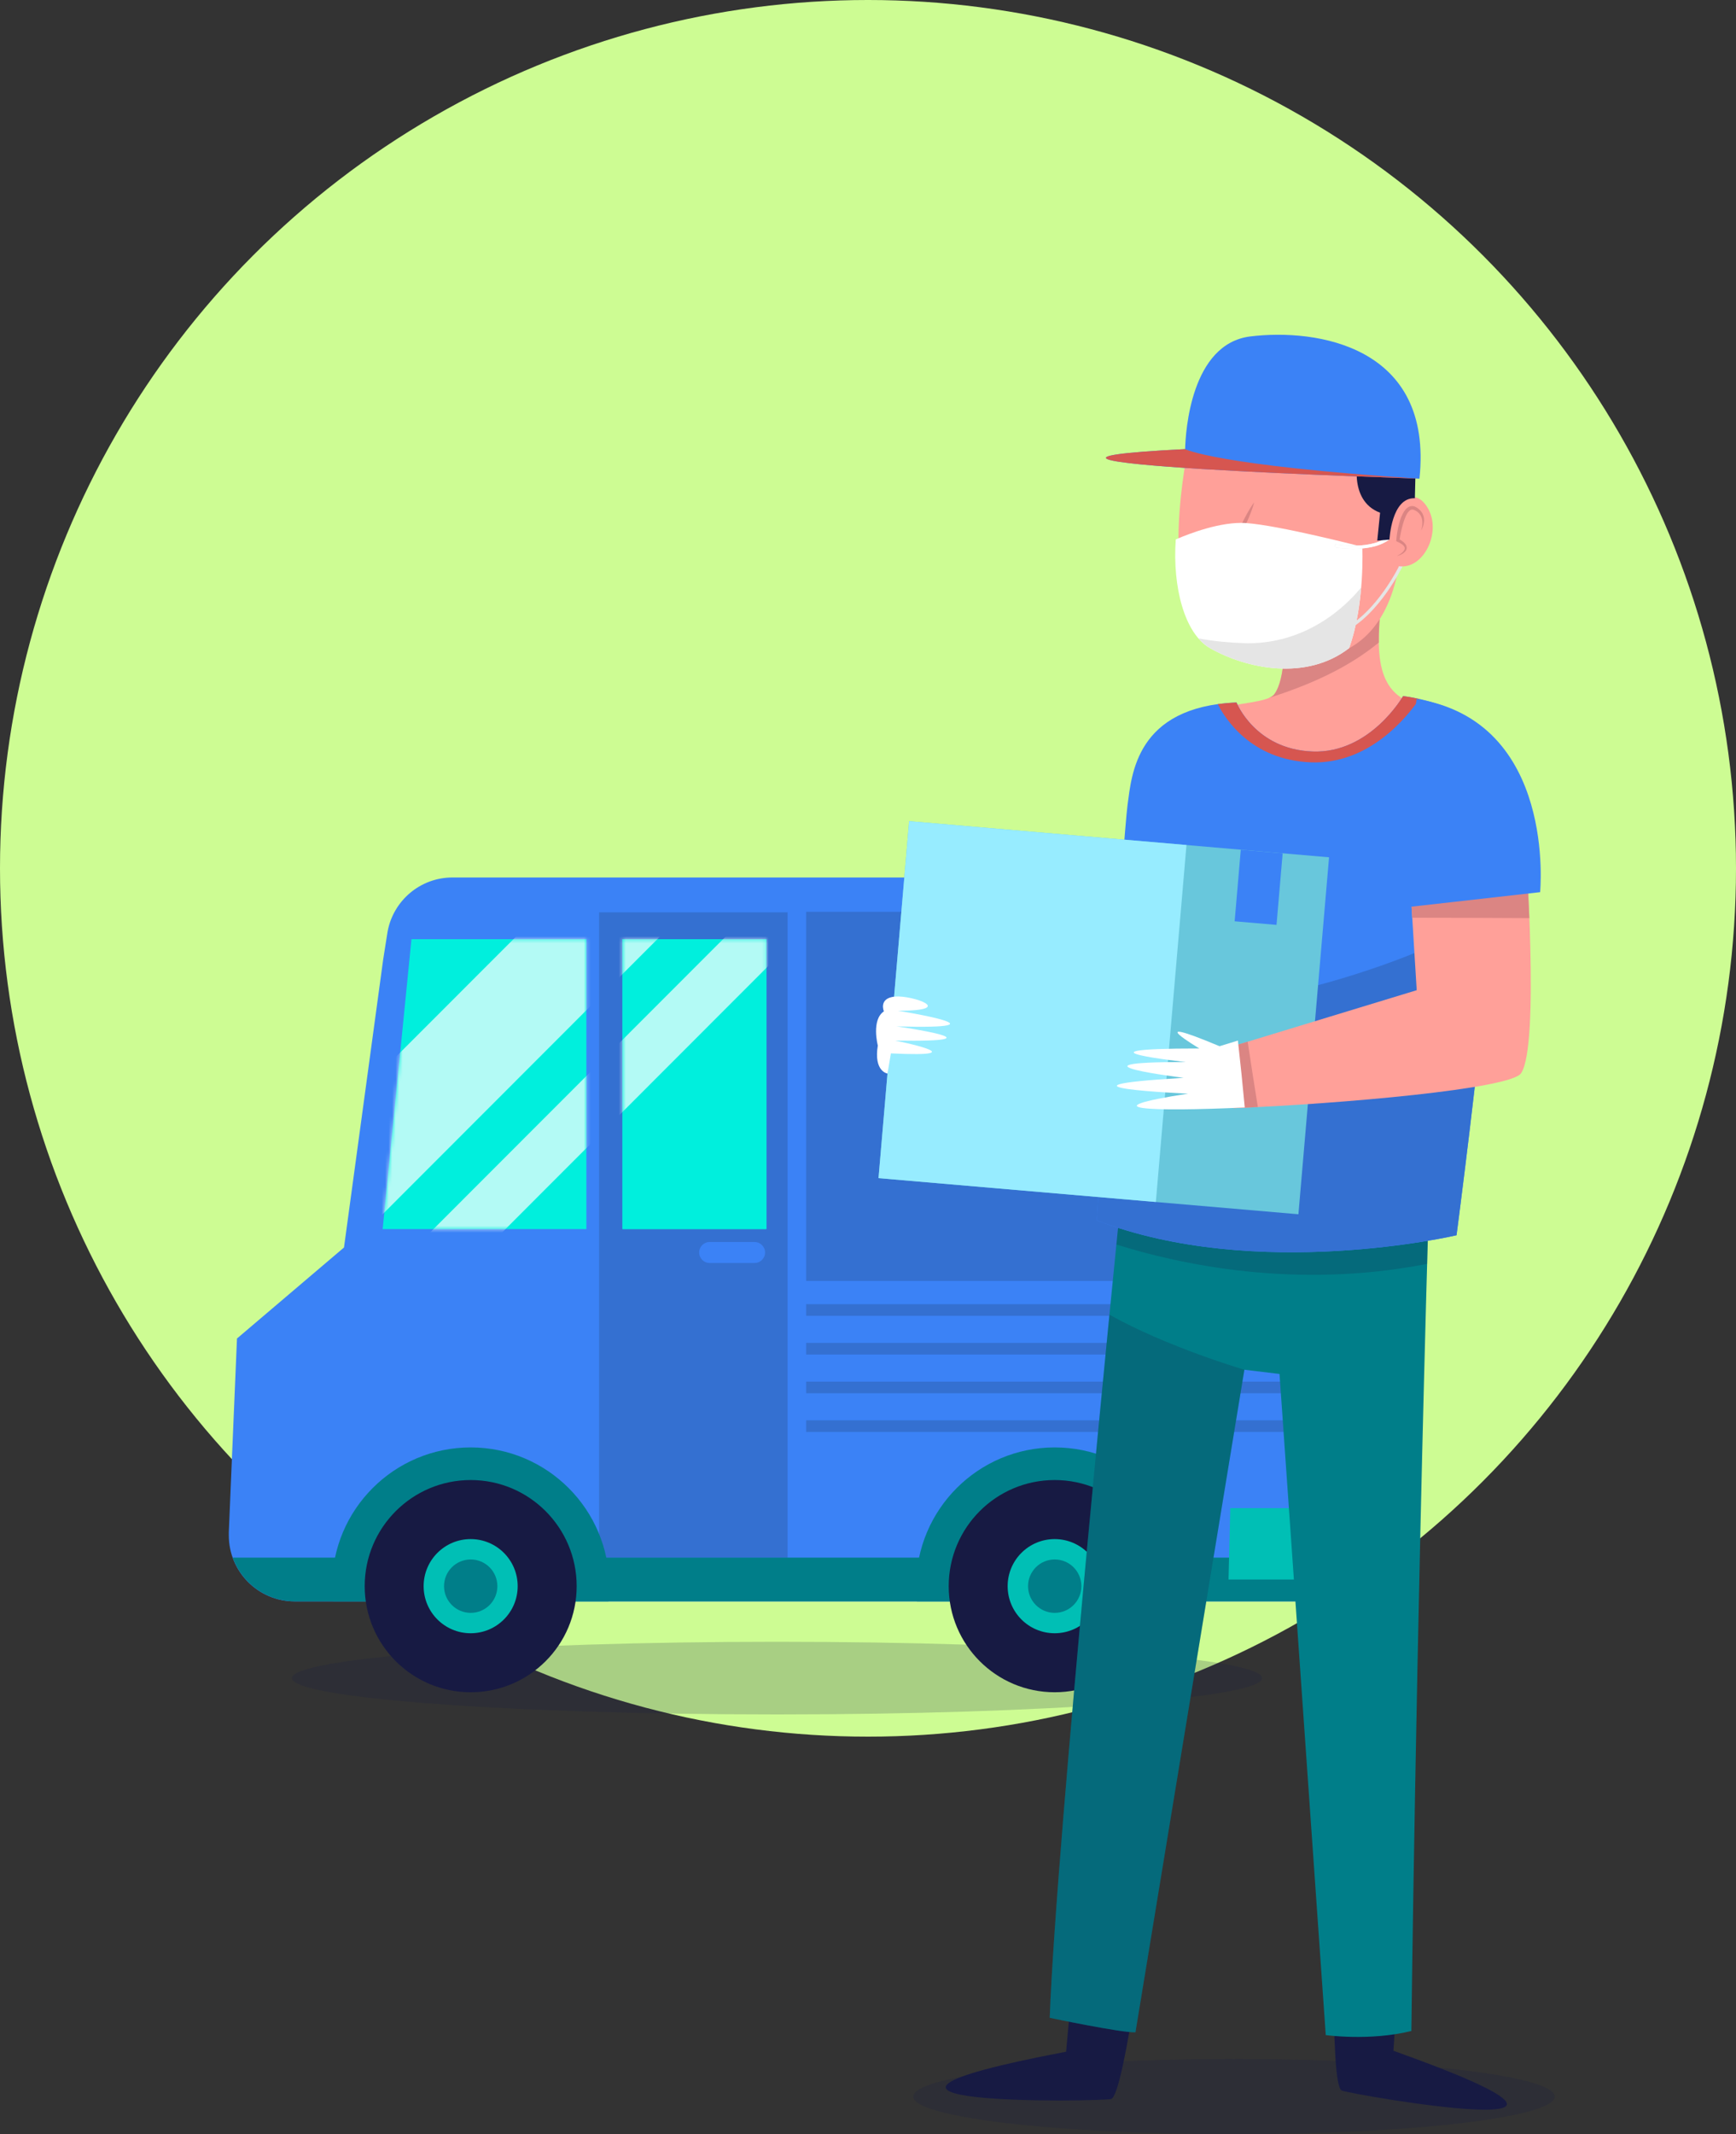 <svg width="498" height="612" viewBox="0 0 498 612" fill="none" xmlns="http://www.w3.org/2000/svg">
<rect x="0" y="0" width="498" height="612" fill="#333333" stroke="none"/>
<circle cx="249" cy="249" r="249" fill="#CDFC93"/>
<g clip-path="url(#clip0_253_3688)">
<path opacity="0.2" d="M222.901 491.626C299.755 491.626 362.058 486.963 362.058 481.211C362.058 475.459 299.755 470.796 222.901 470.796C146.046 470.796 83.743 475.459 83.743 481.211C83.743 486.963 146.046 491.626 222.901 491.626Z" fill="#171A43"/>
<path d="M98.679 357.74L109.922 275.143L111.195 267.088V267.113C112.817 258.309 120.516 251.628 129.788 251.628H375.66C386.104 251.628 394.577 260.107 394.577 270.56V440.287C394.577 450.74 386.104 459.219 375.66 459.219H84.554C74.109 459.219 65.637 450.74 65.637 440.287V439.363L67.983 383.828L98.667 357.74H98.679Z" fill="#3B82F6"/>
<path d="M376.196 261.469H231.249V367.319H376.196V261.469Z" fill="#3470D1"/>
<path d="M376.246 373.987H231.249V377.322H376.246V373.987Z" fill="#3470D1"/>
<path d="M376.246 385.09H231.249V388.424H376.246V385.09Z" fill="#3470D1"/>
<path d="M376.246 396.191H231.249V399.526H376.246V396.191Z" fill="#3470D1"/>
<path d="M376.246 407.294H231.249V410.628H376.246V407.294Z" fill="#3470D1"/>
<path d="M225.933 261.618H171.864V446.656H225.933V261.618Z" fill="#3470D1"/>
<path d="M219.469 359.164C219.469 360.825 218.121 362.174 216.462 362.174H203.572C201.912 362.174 200.564 360.825 200.564 359.164C200.564 357.503 201.912 356.154 203.572 356.154H216.462C218.121 356.154 219.469 357.503 219.469 359.164Z" fill="#3B82F6"/>
<path d="M219.843 269.323H178.578V352.445H219.843V269.323Z" fill="#00EFDD"/>
<path d="M219.843 269.323H178.578V352.445H219.843V269.323Z" fill="#00EFDD"/>
<g opacity="0.7">
<mask id="mask0_253_3688" style="mask-type:luminance" maskUnits="userSpaceOnUse" x="178" y="269" width="42" height="84">
<path d="M219.843 269.323H178.578V352.445H219.843V269.323Z" fill="white"/>
</mask>
<g mask="url(#mask0_253_3688)">
<path d="M202.698 213.859L58.805 357.866L79.452 378.53L223.345 234.522L202.698 213.859Z" fill="white"/>
<path d="M225.089 251.628L81.196 395.636L91.528 405.976L235.422 261.969L225.089 251.628Z" fill="white"/>
</g>
</g>
<path d="M109.772 352.445H168.208V269.323H118.033L109.772 352.445Z" fill="#00EFDD"/>
<g opacity="0.7">
<mask id="mask1_253_3688" style="mask-type:luminance" maskUnits="userSpaceOnUse" x="109" y="269" width="60" height="84">
<path d="M109.772 352.445H168.208V269.323H118.033L109.772 352.445Z" fill="white"/>
</mask>
<g mask="url(#mask1_253_3688)">
<path d="M186.767 229.797L57.997 358.669L78.644 379.332L207.414 250.46L186.767 229.797Z" fill="white"/>
<path d="M209.966 266.765L81.196 395.637L91.528 405.977L220.298 277.105L209.966 266.765Z" fill="white"/>
</g>
</g>
<path d="M66.772 446.655C69.393 453.961 76.356 459.206 84.566 459.206H375.66C383.871 459.206 390.833 453.973 393.454 446.655H66.772Z" fill="#007E89"/>
<path d="M174.535 459.206C174.685 457.77 174.772 456.322 174.772 454.848C174.772 432.869 156.965 415.061 135.016 415.061C113.067 415.061 95.26 432.881 95.26 454.848C95.26 456.322 95.348 457.77 95.497 459.206H174.535Z" fill="#007E89"/>
<path d="M342.081 459.206C342.23 457.77 342.318 456.322 342.318 454.848C342.318 432.869 324.524 415.061 302.562 415.061C280.6 415.061 262.806 432.881 262.806 454.848C262.806 456.322 262.894 457.77 263.043 459.206H342.081Z" fill="#007E89"/>
<path d="M352.924 432.457H398.408V446.144C398.408 446.144 399.805 452.938 392.793 452.938H352.425L352.924 432.457Z" fill="#00BFB5"/>
<path d="M104.619 454.848C104.619 471.657 118.233 485.269 135.028 485.269C151.824 485.269 165.426 471.644 165.426 454.848C165.426 438.051 151.812 424.414 135.028 424.414C118.245 424.414 104.619 438.039 104.619 454.848Z" fill="#171A43"/>
<path d="M121.527 454.847C121.527 462.303 127.566 468.347 135.016 468.347C142.465 468.347 148.505 462.303 148.505 454.847C148.505 447.392 142.465 441.348 135.016 441.348C127.566 441.348 121.527 447.392 121.527 454.847Z" fill="#00BFB5"/>
<path d="M127.379 454.848C127.379 459.069 130.798 462.503 135.029 462.503C139.259 462.503 142.678 459.081 142.678 454.848C142.678 450.614 139.259 447.192 135.029 447.192C130.798 447.192 127.379 450.614 127.379 454.848Z" fill="#007E89"/>
<path d="M272.152 454.848C272.152 471.657 285.766 485.269 302.549 485.269C319.333 485.269 332.959 471.644 332.959 454.848C332.959 438.051 319.345 424.414 302.549 424.414C285.754 424.414 272.152 438.039 272.152 454.848Z" fill="#171A43"/>
<path d="M289.061 454.847C289.061 462.303 295.1 468.347 302.55 468.347C309.999 468.347 316.039 462.303 316.039 454.847C316.039 447.392 309.999 441.348 302.55 441.348C295.1 441.348 289.061 447.392 289.061 454.847Z" fill="#00BFB5"/>
<path d="M294.913 454.848C294.913 459.069 298.332 462.503 302.562 462.503C306.792 462.503 310.211 459.081 310.211 454.848C310.211 450.614 306.792 447.192 302.562 447.192C298.332 447.192 294.913 450.614 294.913 454.848Z" fill="#007E89"/>
<path opacity="0.2" d="M353.998 612.012C404.809 612.012 446 607.175 446 601.21C446 595.244 404.809 590.407 353.998 590.407C303.186 590.407 261.995 595.244 261.995 601.21C261.995 607.175 303.186 612.012 353.998 612.012Z" fill="#171A43"/>
<path d="M329.864 542.016C329.864 542.016 322.677 600.911 318.734 601.91C315.789 602.659 222.526 604.158 305.831 588.348L310.96 531.751L329.864 542.016Z" fill="#171A43"/>
<path d="M383.134 538.582C383.134 538.582 381.15 597.876 384.894 599.475C387.689 600.674 479.604 616.571 399.73 588.073L403.399 531.364L383.134 538.582Z" fill="#171A43"/>
<path d="M320.755 351.909C320.755 351.909 303.036 527.168 301.127 578.62C301.127 578.62 321.716 582.953 325.722 582.778L356.967 392.783L367.05 393.994L380.314 583.578C380.314 583.578 392.955 585.351 404.871 582.404C404.871 582.404 406.119 475.53 409.775 348.974C413.432 222.419 320.743 351.921 320.743 351.921L320.755 351.909Z" fill="#007E89"/>
<g opacity="0.2">
<path d="M318.26 376.998C313.306 427.35 302.587 539.245 301.127 578.62C301.127 578.62 321.716 582.953 325.722 582.779L356.967 392.783C356.967 392.783 334.881 386.327 318.26 376.998Z" fill="#171A43"/>
<path d="M409.401 362.424C409.526 357.966 409.651 353.482 409.788 348.962C413.444 222.406 320.755 351.909 320.755 351.909C320.755 351.909 320.581 353.682 320.256 356.879C338.375 362.574 371.729 369.829 409.401 362.424Z" fill="#171A43"/>
</g>
<path d="M368.423 182.13C368.423 182.13 368.959 194.669 365.503 199.127C362.046 203.585 333.147 199.964 332.086 217.235C331.025 234.506 419.609 237.016 427.832 228.1C436.055 219.183 422.179 204.484 410.861 203.023C395.738 201.075 394.153 191.047 396.274 172.09C398.396 153.133 368.423 182.118 368.423 182.118V182.13Z" fill="#FFA099"/>
<path d="M364.005 200.151C375.336 196.492 386.292 191.834 395.538 184.253C395.476 180.707 395.775 176.66 396.287 172.102C398.408 153.158 368.435 182.13 368.435 182.13C368.435 182.13 368.972 194.668 365.515 199.127C365.203 199.526 364.692 199.864 364.005 200.151Z" fill="#DB8583"/>
<path d="M340.983 127.657C340.983 127.657 331.1 173.601 347.634 182.306C364.18 190.997 399.232 199.202 402.114 154.931C404.997 110.661 383.771 98.809 362.92 103.942C342.069 109.075 340.983 127.657 340.983 127.657Z" fill="#FFA099"/>
<path d="M359.775 144.055C359.775 144.055 359.563 144.954 359.101 146.228C358.652 147.514 357.953 149.187 357.192 150.811C356.419 152.434 355.558 154.033 354.846 155.194C354.147 156.356 353.586 157.092 353.586 157.092C353.586 157.092 353.798 156.193 354.26 154.919C354.709 153.633 355.408 151.96 356.169 150.336C356.943 148.713 357.804 147.114 358.515 145.953C359.214 144.791 359.775 144.055 359.775 144.055Z" fill="#DB8583"/>
<path d="M390.784 156.805C390.784 156.805 366.788 150.586 357.342 149.986C350.217 149.537 341.257 152.971 337.289 154.682C336.316 168.357 339.81 181.707 347.097 185.853C357.629 191.847 374.799 195.331 387.015 185.853C391.595 173.102 390.796 156.805 390.796 156.805H390.784Z" fill="white"/>
<path d="M356.718 184.429C352.999 184.291 348.445 183.942 343.815 183.067C344.814 184.216 345.899 185.165 347.097 185.852C357.629 191.847 374.799 195.331 387.015 185.852C389.062 180.183 390.023 173.801 390.472 168.469C382.011 178.659 369.92 184.916 356.718 184.429Z" fill="#E5E5E5"/>
<path d="M382.96 156.506C382.96 156.506 394.29 158.579 399.144 153.546L402.114 161.851C402.114 161.851 395.376 176.075 385.393 180.82" stroke="#E5E5E5" stroke-width="0.91" stroke-miterlimit="10"/>
<path d="M382.96 156.506C382.96 156.506 394.29 158.579 399.144 153.546" stroke="white" stroke-width="0.91" stroke-miterlimit="10"/>
<path d="M399.955 146.127C399.955 146.127 405.171 138.497 409.488 145.527C413.818 152.558 408.216 163.835 400.841 162.287C395.912 161.25 399.955 146.127 399.955 146.127Z" fill="#FFA099"/>
<path d="M389.698 130.717C389.698 130.717 386.466 143.467 395.9 147.026L395.089 155.031L398.595 154.732C398.595 154.732 399.132 142.581 405.882 142.88L406.157 131.316L389.711 130.729L389.698 130.717Z" fill="#171A43"/>
<path d="M400.766 159.439C401.278 159.165 401.765 158.865 402.189 158.503C402.401 158.315 402.588 158.116 402.738 157.903C402.875 157.691 402.988 157.454 402.963 157.241C402.988 157.129 402.963 157.029 402.913 156.929C402.9 156.829 402.825 156.729 402.75 156.63C402.701 156.53 402.613 156.442 402.513 156.355C402.414 156.267 402.326 156.18 402.226 156.105C402.002 155.968 401.79 155.805 401.553 155.68L400.816 155.318L400.529 155.181L400.554 154.856C400.692 153.258 400.941 151.684 401.365 150.123C401.565 149.349 401.815 148.562 402.164 147.813C402.513 147.064 402.9 146.289 403.636 145.677C403.998 145.378 404.485 145.128 405.009 145.115C405.546 145.09 406.007 145.29 406.394 145.54L406.881 145.877L407.38 146.327C407.679 146.651 407.941 147.001 408.129 147.401C408.503 148.187 408.603 149.062 408.465 149.873C408.341 150.685 408.079 151.459 407.667 152.134C408.154 150.648 408.241 148.962 407.48 147.738C407.293 147.438 407.055 147.163 406.806 146.939L406.407 146.626L405.895 146.339C405.62 146.202 405.308 146.077 405.046 146.114C404.784 146.139 404.535 146.264 404.298 146.489C403.836 146.914 403.449 147.576 403.162 148.262C402.875 148.949 402.626 149.674 402.414 150.423C402.002 151.909 401.69 153.445 401.453 154.969L401.191 154.507L401.964 154.969C402.226 155.131 402.463 155.343 402.701 155.518C402.813 155.63 402.925 155.755 403.025 155.868C403.137 155.98 403.237 156.117 403.312 156.28C403.399 156.43 403.487 156.58 403.499 156.767C403.537 156.942 403.562 157.117 403.524 157.304C403.487 157.666 403.275 157.953 403.075 158.191C402.863 158.428 402.613 158.603 402.364 158.765C401.864 159.077 401.315 159.302 400.754 159.452L400.766 159.439Z" fill="#DB8583"/>
<path d="M358.69 96.474C341.607 98.572 340.097 123.823 339.972 128.794C262.744 132.665 407.193 137.261 407.193 137.261C411.223 99.147 377.644 94.151 358.69 96.474Z" fill="#3B82F6"/>
<path d="M407.193 137.26C349.019 133.514 339.972 128.793 339.972 128.793C262.744 132.664 407.193 137.26 407.193 137.26Z" fill="#D65650"/>
<path d="M354.721 201.451C354.721 201.451 360.024 214.901 376.546 215.5C393.067 216.112 402.501 199.615 402.501 199.615C402.501 199.615 424.912 202.063 429.628 215.5C434.345 228.938 417.836 354.219 417.836 354.219C417.836 354.219 360.623 367.656 314.616 349.936C314.616 349.936 322.29 239.328 323.463 230.773C324.649 222.219 325.821 202.662 354.721 201.439V201.451Z" fill="#3B82F6"/>
<path d="M370.294 284.497C353.199 288.543 335.929 291.528 318.572 293.813C316.513 322.449 314.604 349.935 314.604 349.935C360.611 367.656 417.824 354.219 417.824 354.219C417.824 354.219 424.55 303.179 428.193 262.768C409.888 272.771 389.935 279.839 370.294 284.497Z" fill="#3470D1"/>
<path d="M376.059 218.61C392.705 219.234 403.586 205.697 407.18 200.439C404.385 199.815 402.488 199.615 402.488 199.615C402.488 199.615 393.054 216.112 376.533 215.5C360.012 214.888 354.709 201.451 354.709 201.451C352.8 201.526 351.015 201.701 349.343 201.926C351.302 205.822 358.752 217.96 376.059 218.61Z" fill="#D65650"/>
<path d="M260.802 235.479L252.015 337.843L372.474 348.199L381.261 245.836L260.802 235.479Z" fill="#68C7DC"/>
<path d="M260.804 235.475L252.018 337.839L331.573 344.679L340.36 242.315L260.804 235.475Z" fill="#97ECFF"/>
<path d="M355.94 243.67L354.179 264.188L366.189 265.22L367.95 244.703L355.94 243.67Z" fill="#3B82F6"/>
<path d="M254.608 307.851C254.608 307.851 250.59 307.327 251.813 299.809C251.813 299.809 249.891 292.466 253.56 290.018C253.56 290.018 251.913 286.184 256.804 285.772C261.683 285.36 274.71 289.843 257.615 289.843C257.615 289.843 291.456 295.263 257.203 294.326C257.203 294.326 289.709 298.934 256.792 298.397C256.792 298.397 281.324 303.305 255.569 302.069L254.595 307.851H254.608Z" fill="white"/>
<path d="M437.54 241.775L403.961 244.223L406.406 283.948L352.425 300.395C352.625 301.257 352.75 302.131 352.812 303.042C353.124 307.963 353.536 312.871 353.898 317.779C385.031 316.517 433.247 312.246 436.329 307.788C441.82 299.846 437.552 241.788 437.552 241.788L437.54 241.775Z" fill="#FFA099"/>
<path d="M357.928 298.709L352.413 300.382C352.612 301.244 352.737 302.118 352.8 303.03C353.112 307.95 353.523 312.858 353.885 317.766C356.119 317.679 358.452 317.566 360.836 317.454C359.837 311.21 358.839 304.966 357.916 298.709H357.928Z" fill="#DB8583"/>
<path d="M438.713 263.28C438.239 251.366 437.54 241.775 437.54 241.775L403.961 244.223L405.121 263.168C416.314 263.168 427.52 263.218 438.713 263.28Z" fill="#DB8583"/>
<path d="M355.121 298.398L349.842 300.009C326.658 290.293 344.052 300.658 344.052 300.658C304.122 300.658 340.184 304.542 340.184 304.542C302.837 304.542 339.535 309.075 339.535 309.075C295.749 311.672 340.82 313.608 340.82 313.608C312.27 318.054 329.453 318.841 357.08 317.579C356.493 311.173 355.832 304.779 355.108 298.385L355.121 298.398Z" fill="white"/>
<path d="M398.458 260.72L441.807 255.837C441.807 255.837 446.636 206.784 406.369 200.452L398.458 260.733V260.72Z" fill="#3B82F6"/>
</g>
<defs>
<clipPath id="clip0_253_3688">
<rect width="388" height="516" fill="white" transform="translate(58 96)"/>
</clipPath>
</defs>
</svg>

